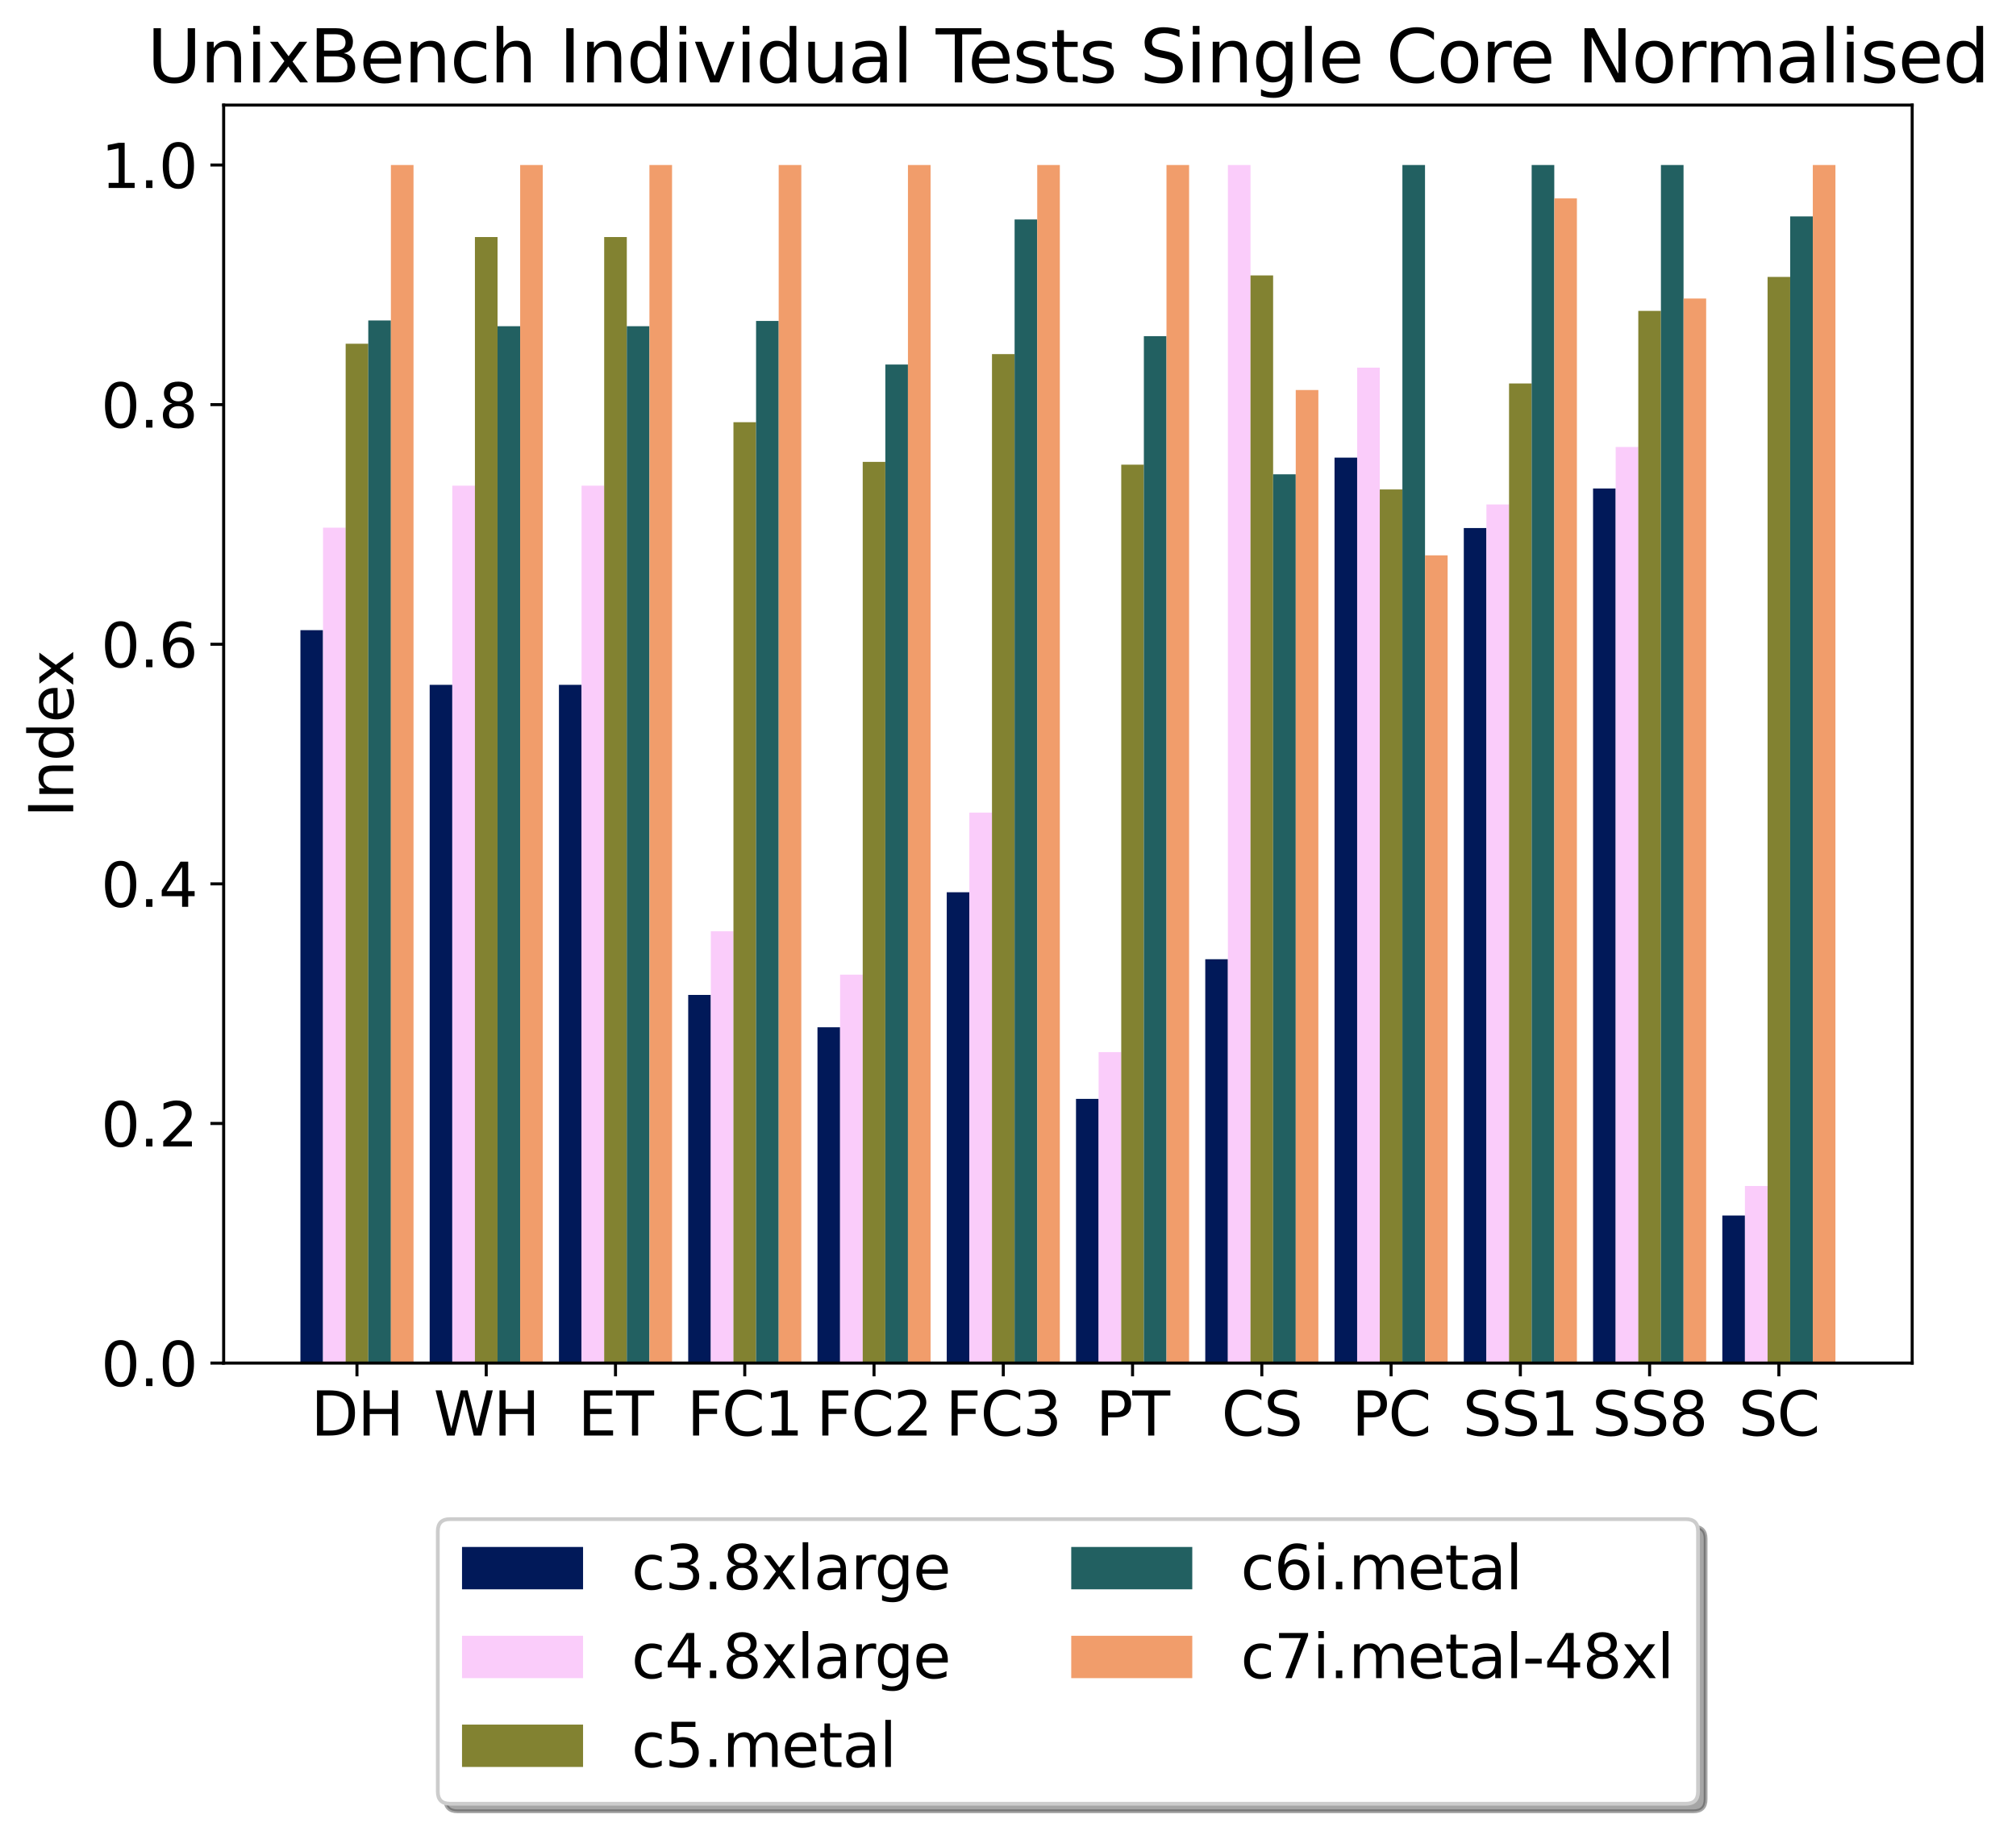 <?xml version="1.0" encoding="utf-8" standalone="no"?>
<!DOCTYPE svg PUBLIC "-//W3C//DTD SVG 1.1//EN"
  "http://www.w3.org/Graphics/SVG/1.1/DTD/svg11.dtd">
<svg xmlns:xlink="http://www.w3.org/1999/xlink" width="532.977pt" height="484.148pt" viewBox="0 0 532.977 484.148" xmlns="http://www.w3.org/2000/svg" version="1.1">
 <defs>
  <style type="text/css">*{stroke-linejoin: round; stroke-linecap: butt}</style>
 </defs>
 <g id="figure_1">
  <g id="patch_1">
   <path d="M 0 484.148 
L 532.977 484.148 
L 532.977 0 
L 0 0 
z
" style="fill: #ffffff"/>
  </g>
  <g id="axes_1">
   <g id="patch_2">
    <path d="M 59.13 360.429 
L 505.53 360.429 
L 505.53 27.789 
L 59.13 27.789 
z
" style="fill: #ffffff"/>
   </g>
   <g id="patch_3">
    <path d="M 79.421 360.429 
L 85.401 360.429 
L 85.401 166.624 
L 79.421 166.624 
z
" clip-path="url(#p8b120fc877)" style="fill: #011959"/>
   </g>
   <g id="patch_4">
    <path d="M 113.595 360.429 
L 119.576 360.429 
L 119.576 181.087 
L 113.595 181.087 
z
" clip-path="url(#p8b120fc877)" style="fill: #011959"/>
   </g>
   <g id="patch_5">
    <path d="M 147.769 360.429 
L 153.75 360.429 
L 153.75 181.087 
L 147.769 181.087 
z
" clip-path="url(#p8b120fc877)" style="fill: #011959"/>
   </g>
   <g id="patch_6">
    <path d="M 181.943 360.429 
L 187.924 360.429 
L 187.924 263.077 
L 181.943 263.077 
z
" clip-path="url(#p8b120fc877)" style="fill: #011959"/>
   </g>
   <g id="patch_7">
    <path d="M 216.118 360.429 
L 222.098 360.429 
L 222.098 271.632 
L 216.118 271.632 
z
" clip-path="url(#p8b120fc877)" style="fill: #011959"/>
   </g>
   <g id="patch_8">
    <path d="M 250.292 360.429 
L 256.272 360.429 
L 256.272 235.932 
L 250.292 235.932 
z
" clip-path="url(#p8b120fc877)" style="fill: #011959"/>
   </g>
   <g id="patch_9">
    <path d="M 284.466 360.429 
L 290.446 360.429 
L 290.446 290.57 
L 284.466 290.57 
z
" clip-path="url(#p8b120fc877)" style="fill: #011959"/>
   </g>
   <g id="patch_10">
    <path d="M 318.64 360.429 
L 324.621 360.429 
L 324.621 253.634 
L 318.64 253.634 
z
" clip-path="url(#p8b120fc877)" style="fill: #011959"/>
   </g>
   <g id="patch_11">
    <path d="M 352.814 360.429 
L 358.795 360.429 
L 358.795 121.001 
L 352.814 121.001 
z
" clip-path="url(#p8b120fc877)" style="fill: #011959"/>
   </g>
   <g id="patch_12">
    <path d="M 386.988 360.429 
L 392.969 360.429 
L 392.969 139.624 
L 386.988 139.624 
z
" clip-path="url(#p8b120fc877)" style="fill: #011959"/>
   </g>
   <g id="patch_13">
    <path d="M 421.163 360.429 
L 427.143 360.429 
L 427.143 129.161 
L 421.163 129.161 
z
" clip-path="url(#p8b120fc877)" style="fill: #011959"/>
   </g>
   <g id="patch_14">
    <path d="M 455.337 360.429 
L 461.317 360.429 
L 461.317 321.401 
L 455.337 321.401 
z
" clip-path="url(#p8b120fc877)" style="fill: #011959"/>
   </g>
   <g id="patch_15">
    <path d="M 85.401 360.429 
L 91.382 360.429 
L 91.382 139.521 
L 85.401 139.521 
z
" clip-path="url(#p8b120fc877)" style="fill: #faccfa"/>
   </g>
   <g id="patch_16">
    <path d="M 119.576 360.429 
L 125.556 360.429 
L 125.556 128.419 
L 119.576 128.419 
z
" clip-path="url(#p8b120fc877)" style="fill: #faccfa"/>
   </g>
   <g id="patch_17">
    <path d="M 153.75 360.429 
L 159.73 360.429 
L 159.73 128.419 
L 153.75 128.419 
z
" clip-path="url(#p8b120fc877)" style="fill: #faccfa"/>
   </g>
   <g id="patch_18">
    <path d="M 187.924 360.429 
L 193.904 360.429 
L 193.904 246.252 
L 187.924 246.252 
z
" clip-path="url(#p8b120fc877)" style="fill: #faccfa"/>
   </g>
   <g id="patch_19">
    <path d="M 222.098 360.429 
L 228.079 360.429 
L 228.079 257.713 
L 222.098 257.713 
z
" clip-path="url(#p8b120fc877)" style="fill: #faccfa"/>
   </g>
   <g id="patch_20">
    <path d="M 256.272 360.429 
L 262.253 360.429 
L 262.253 214.865 
L 256.272 214.865 
z
" clip-path="url(#p8b120fc877)" style="fill: #faccfa"/>
   </g>
   <g id="patch_21">
    <path d="M 290.446 360.429 
L 296.427 360.429 
L 296.427 278.197 
L 290.446 278.197 
z
" clip-path="url(#p8b120fc877)" style="fill: #faccfa"/>
   </g>
   <g id="patch_22">
    <path d="M 324.621 360.429 
L 330.601 360.429 
L 330.601 43.629 
L 324.621 43.629 
z
" clip-path="url(#p8b120fc877)" style="fill: #faccfa"/>
   </g>
   <g id="patch_23">
    <path d="M 358.795 360.429 
L 364.775 360.429 
L 364.775 97.219 
L 358.795 97.219 
z
" clip-path="url(#p8b120fc877)" style="fill: #faccfa"/>
   </g>
   <g id="patch_24">
    <path d="M 392.969 360.429 
L 398.949 360.429 
L 398.949 133.381 
L 392.969 133.381 
z
" clip-path="url(#p8b120fc877)" style="fill: #faccfa"/>
   </g>
   <g id="patch_25">
    <path d="M 427.143 360.429 
L 433.123 360.429 
L 433.123 118.194 
L 427.143 118.194 
z
" clip-path="url(#p8b120fc877)" style="fill: #faccfa"/>
   </g>
   <g id="patch_26">
    <path d="M 461.317 360.429 
L 467.298 360.429 
L 467.298 313.607 
L 461.317 313.607 
z
" clip-path="url(#p8b120fc877)" style="fill: #faccfa"/>
   </g>
   <g id="patch_27">
    <path d="M 91.382 360.429 
L 97.362 360.429 
L 97.362 90.889 
L 91.382 90.889 
z
" clip-path="url(#p8b120fc877)" style="fill: #828231"/>
   </g>
   <g id="patch_28">
    <path d="M 125.556 360.429 
L 131.537 360.429 
L 131.537 62.681 
L 125.556 62.681 
z
" clip-path="url(#p8b120fc877)" style="fill: #828231"/>
   </g>
   <g id="patch_29">
    <path d="M 159.73 360.429 
L 165.711 360.429 
L 165.711 62.681 
L 159.73 62.681 
z
" clip-path="url(#p8b120fc877)" style="fill: #828231"/>
   </g>
   <g id="patch_30">
    <path d="M 193.904 360.429 
L 199.885 360.429 
L 199.885 111.635 
L 193.904 111.635 
z
" clip-path="url(#p8b120fc877)" style="fill: #828231"/>
   </g>
   <g id="patch_31">
    <path d="M 228.079 360.429 
L 234.059 360.429 
L 234.059 122.129 
L 228.079 122.129 
z
" clip-path="url(#p8b120fc877)" style="fill: #828231"/>
   </g>
   <g id="patch_32">
    <path d="M 262.253 360.429 
L 268.233 360.429 
L 268.233 93.637 
L 262.253 93.637 
z
" clip-path="url(#p8b120fc877)" style="fill: #828231"/>
   </g>
   <g id="patch_33">
    <path d="M 296.427 360.429 
L 302.407 360.429 
L 302.407 122.869 
L 296.427 122.869 
z
" clip-path="url(#p8b120fc877)" style="fill: #828231"/>
   </g>
   <g id="patch_34">
    <path d="M 330.601 360.429 
L 336.581 360.429 
L 336.581 72.825 
L 330.601 72.825 
z
" clip-path="url(#p8b120fc877)" style="fill: #828231"/>
   </g>
   <g id="patch_35">
    <path d="M 364.775 360.429 
L 370.756 360.429 
L 370.756 129.418 
L 364.775 129.418 
z
" clip-path="url(#p8b120fc877)" style="fill: #828231"/>
   </g>
   <g id="patch_36">
    <path d="M 398.949 360.429 
L 404.93 360.429 
L 404.93 101.398 
L 398.949 101.398 
z
" clip-path="url(#p8b120fc877)" style="fill: #828231"/>
   </g>
   <g id="patch_37">
    <path d="M 433.123 360.429 
L 439.104 360.429 
L 439.104 82.213 
L 433.123 82.213 
z
" clip-path="url(#p8b120fc877)" style="fill: #828231"/>
   </g>
   <g id="patch_38">
    <path d="M 467.298 360.429 
L 473.278 360.429 
L 473.278 73.218 
L 467.298 73.218 
z
" clip-path="url(#p8b120fc877)" style="fill: #828231"/>
   </g>
   <g id="patch_39">
    <path d="M 97.362 360.429 
L 103.343 360.429 
L 103.343 84.736 
L 97.362 84.736 
z
" clip-path="url(#p8b120fc877)" style="fill: #226061"/>
   </g>
   <g id="patch_40">
    <path d="M 131.537 360.429 
L 137.517 360.429 
L 137.517 86.26 
L 131.537 86.26 
z
" clip-path="url(#p8b120fc877)" style="fill: #226061"/>
   </g>
   <g id="patch_41">
    <path d="M 165.711 360.429 
L 171.691 360.429 
L 171.691 86.26 
L 165.711 86.26 
z
" clip-path="url(#p8b120fc877)" style="fill: #226061"/>
   </g>
   <g id="patch_42">
    <path d="M 199.885 360.429 
L 205.865 360.429 
L 205.865 84.864 
L 199.885 84.864 
z
" clip-path="url(#p8b120fc877)" style="fill: #226061"/>
   </g>
   <g id="patch_43">
    <path d="M 234.059 360.429 
L 240.039 360.429 
L 240.039 96.397 
L 234.059 96.397 
z
" clip-path="url(#p8b120fc877)" style="fill: #226061"/>
   </g>
   <g id="patch_44">
    <path d="M 268.233 360.429 
L 274.214 360.429 
L 274.214 58.032 
L 268.233 58.032 
z
" clip-path="url(#p8b120fc877)" style="fill: #226061"/>
   </g>
   <g id="patch_45">
    <path d="M 302.407 360.429 
L 308.388 360.429 
L 308.388 88.888 
L 302.407 88.888 
z
" clip-path="url(#p8b120fc877)" style="fill: #226061"/>
   </g>
   <g id="patch_46">
    <path d="M 336.581 360.429 
L 342.562 360.429 
L 342.562 125.411 
L 336.581 125.411 
z
" clip-path="url(#p8b120fc877)" style="fill: #226061"/>
   </g>
   <g id="patch_47">
    <path d="M 370.756 360.429 
L 376.736 360.429 
L 376.736 43.629 
L 370.756 43.629 
z
" clip-path="url(#p8b120fc877)" style="fill: #226061"/>
   </g>
   <g id="patch_48">
    <path d="M 404.93 360.429 
L 410.91 360.429 
L 410.91 43.629 
L 404.93 43.629 
z
" clip-path="url(#p8b120fc877)" style="fill: #226061"/>
   </g>
   <g id="patch_49">
    <path d="M 439.104 360.429 
L 445.084 360.429 
L 445.084 43.629 
L 439.104 43.629 
z
" clip-path="url(#p8b120fc877)" style="fill: #226061"/>
   </g>
   <g id="patch_50">
    <path d="M 473.278 360.429 
L 479.259 360.429 
L 479.259 57.225 
L 473.278 57.225 
z
" clip-path="url(#p8b120fc877)" style="fill: #226061"/>
   </g>
   <g id="patch_51">
    <path d="M 103.343 360.429 
L 109.323 360.429 
L 109.323 43.629 
L 103.343 43.629 
z
" clip-path="url(#p8b120fc877)" style="fill: #f19d6b"/>
   </g>
   <g id="patch_52">
    <path d="M 137.517 360.429 
L 143.497 360.429 
L 143.497 43.629 
L 137.517 43.629 
z
" clip-path="url(#p8b120fc877)" style="fill: #f19d6b"/>
   </g>
   <g id="patch_53">
    <path d="M 171.691 360.429 
L 177.672 360.429 
L 177.672 43.629 
L 171.691 43.629 
z
" clip-path="url(#p8b120fc877)" style="fill: #f19d6b"/>
   </g>
   <g id="patch_54">
    <path d="M 205.865 360.429 
L 211.846 360.429 
L 211.846 43.629 
L 205.865 43.629 
z
" clip-path="url(#p8b120fc877)" style="fill: #f19d6b"/>
   </g>
   <g id="patch_55">
    <path d="M 240.039 360.429 
L 246.02 360.429 
L 246.02 43.629 
L 240.039 43.629 
z
" clip-path="url(#p8b120fc877)" style="fill: #f19d6b"/>
   </g>
   <g id="patch_56">
    <path d="M 274.214 360.429 
L 280.194 360.429 
L 280.194 43.629 
L 274.214 43.629 
z
" clip-path="url(#p8b120fc877)" style="fill: #f19d6b"/>
   </g>
   <g id="patch_57">
    <path d="M 308.388 360.429 
L 314.368 360.429 
L 314.368 43.629 
L 308.388 43.629 
z
" clip-path="url(#p8b120fc877)" style="fill: #f19d6b"/>
   </g>
   <g id="patch_58">
    <path d="M 342.562 360.429 
L 348.542 360.429 
L 348.542 103.13 
L 342.562 103.13 
z
" clip-path="url(#p8b120fc877)" style="fill: #f19d6b"/>
   </g>
   <g id="patch_59">
    <path d="M 376.736 360.429 
L 382.717 360.429 
L 382.717 146.852 
L 376.736 146.852 
z
" clip-path="url(#p8b120fc877)" style="fill: #f19d6b"/>
   </g>
   <g id="patch_60">
    <path d="M 410.91 360.429 
L 416.891 360.429 
L 416.891 52.455 
L 410.91 52.455 
z
" clip-path="url(#p8b120fc877)" style="fill: #f19d6b"/>
   </g>
   <g id="patch_61">
    <path d="M 445.084 360.429 
L 451.065 360.429 
L 451.065 78.942 
L 445.084 78.942 
z
" clip-path="url(#p8b120fc877)" style="fill: #f19d6b"/>
   </g>
   <g id="patch_62">
    <path d="M 479.259 360.429 
L 485.239 360.429 
L 485.239 43.629 
L 479.259 43.629 
z
" clip-path="url(#p8b120fc877)" style="fill: #f19d6b"/>
   </g>
   <g id="matplotlib.axis_1">
    <g id="xtick_1">
     <g id="line2d_1">
      <defs>
       <path id="med42aa4ae4" d="M 0 0 
L 0 3.5 
" style="stroke: #000000; stroke-width: 0.8"/>
      </defs>
      <g>
       <use xlink:href="#med42aa4ae4" x="94.372" y="360.429" style="stroke: #000000; stroke-width: 0.8"/>
      </g>
     </g>
     <g id="text_1">
      <!-- DH -->
      <g transform="translate(82.196 379.587) scale(0.16 -0.16)">
       <defs>
        <path id="DejaVuSans-44" d="M 1259 4147 
L 1259 519 
L 2022 519 
Q 2988 519 3436 956 
Q 3884 1394 3884 2338 
Q 3884 3275 3436 3711 
Q 2988 4147 2022 4147 
L 1259 4147 
z
M 628 4666 
L 1925 4666 
Q 3281 4666 3915 4102 
Q 4550 3538 4550 2338 
Q 4550 1131 3912 565 
Q 3275 0 1925 0 
L 628 0 
L 628 4666 
z
" transform="scale(0.016)"/>
        <path id="DejaVuSans-48" d="M 628 4666 
L 1259 4666 
L 1259 2753 
L 3553 2753 
L 3553 4666 
L 4184 4666 
L 4184 0 
L 3553 0 
L 3553 2222 
L 1259 2222 
L 1259 0 
L 628 0 
L 628 4666 
z
" transform="scale(0.016)"/>
       </defs>
       <use xlink:href="#DejaVuSans-44"/>
       <use xlink:href="#DejaVuSans-48" x="77.002"/>
      </g>
     </g>
    </g>
    <g id="xtick_2">
     <g id="line2d_2">
      <g>
       <use xlink:href="#med42aa4ae4" x="128.546" y="360.429" style="stroke: #000000; stroke-width: 0.8"/>
      </g>
     </g>
     <g id="text_2">
      <!-- WH -->
      <g transform="translate(114.62 379.587) scale(0.16 -0.16)">
       <defs>
        <path id="DejaVuSans-57" d="M 213 4666 
L 850 4666 
L 1831 722 
L 2809 4666 
L 3519 4666 
L 4500 722 
L 5478 4666 
L 6119 4666 
L 4947 0 
L 4153 0 
L 3169 4050 
L 2175 0 
L 1381 0 
L 213 4666 
z
" transform="scale(0.016)"/>
       </defs>
       <use xlink:href="#DejaVuSans-57"/>
       <use xlink:href="#DejaVuSans-48" x="98.877"/>
      </g>
     </g>
    </g>
    <g id="xtick_3">
     <g id="line2d_3">
      <g>
       <use xlink:href="#med42aa4ae4" x="162.72" y="360.429" style="stroke: #000000; stroke-width: 0.8"/>
      </g>
     </g>
     <g id="text_3">
      <!-- ET -->
      <g transform="translate(152.779 379.587) scale(0.16 -0.16)">
       <defs>
        <path id="DejaVuSans-45" d="M 628 4666 
L 3578 4666 
L 3578 4134 
L 1259 4134 
L 1259 2753 
L 3481 2753 
L 3481 2222 
L 1259 2222 
L 1259 531 
L 3634 531 
L 3634 0 
L 628 0 
L 628 4666 
z
" transform="scale(0.016)"/>
        <path id="DejaVuSans-54" d="M -19 4666 
L 3928 4666 
L 3928 4134 
L 2272 4134 
L 2272 0 
L 1638 0 
L 1638 4134 
L -19 4134 
L -19 4666 
z
" transform="scale(0.016)"/>
       </defs>
       <use xlink:href="#DejaVuSans-45"/>
       <use xlink:href="#DejaVuSans-54" x="63.184"/>
      </g>
     </g>
    </g>
    <g id="xtick_4">
     <g id="line2d_4">
      <g>
       <use xlink:href="#med42aa4ae4" x="196.895" y="360.429" style="stroke: #000000; stroke-width: 0.8"/>
      </g>
     </g>
     <g id="text_4">
      <!-- FC1 -->
      <g transform="translate(181.617 379.587) scale(0.16 -0.16)">
       <defs>
        <path id="DejaVuSans-46" d="M 628 4666 
L 3309 4666 
L 3309 4134 
L 1259 4134 
L 1259 2759 
L 3109 2759 
L 3109 2228 
L 1259 2228 
L 1259 0 
L 628 0 
L 628 4666 
z
" transform="scale(0.016)"/>
        <path id="DejaVuSans-43" d="M 4122 4306 
L 4122 3641 
Q 3803 3938 3442 4084 
Q 3081 4231 2675 4231 
Q 1875 4231 1450 3742 
Q 1025 3253 1025 2328 
Q 1025 1406 1450 917 
Q 1875 428 2675 428 
Q 3081 428 3442 575 
Q 3803 722 4122 1019 
L 4122 359 
Q 3791 134 3420 21 
Q 3050 -91 2638 -91 
Q 1578 -91 968 557 
Q 359 1206 359 2328 
Q 359 3453 968 4101 
Q 1578 4750 2638 4750 
Q 3056 4750 3426 4639 
Q 3797 4528 4122 4306 
z
" transform="scale(0.016)"/>
        <path id="DejaVuSans-31" d="M 794 531 
L 1825 531 
L 1825 4091 
L 703 3866 
L 703 4441 
L 1819 4666 
L 2450 4666 
L 2450 531 
L 3481 531 
L 3481 0 
L 794 0 
L 794 531 
z
" transform="scale(0.016)"/>
       </defs>
       <use xlink:href="#DejaVuSans-46"/>
       <use xlink:href="#DejaVuSans-43" x="57.52"/>
       <use xlink:href="#DejaVuSans-31" x="127.344"/>
      </g>
     </g>
    </g>
    <g id="xtick_5">
     <g id="line2d_5">
      <g>
       <use xlink:href="#med42aa4ae4" x="231.069" y="360.429" style="stroke: #000000; stroke-width: 0.8"/>
      </g>
     </g>
     <g id="text_5">
      <!-- FC2 -->
      <g transform="translate(215.791 379.587) scale(0.16 -0.16)">
       <defs>
        <path id="DejaVuSans-32" d="M 1228 531 
L 3431 531 
L 3431 0 
L 469 0 
L 469 531 
Q 828 903 1448 1529 
Q 2069 2156 2228 2338 
Q 2531 2678 2651 2914 
Q 2772 3150 2772 3378 
Q 2772 3750 2511 3984 
Q 2250 4219 1831 4219 
Q 1534 4219 1204 4116 
Q 875 4013 500 3803 
L 500 4441 
Q 881 4594 1212 4672 
Q 1544 4750 1819 4750 
Q 2544 4750 2975 4387 
Q 3406 4025 3406 3419 
Q 3406 3131 3298 2873 
Q 3191 2616 2906 2266 
Q 2828 2175 2409 1742 
Q 1991 1309 1228 531 
z
" transform="scale(0.016)"/>
       </defs>
       <use xlink:href="#DejaVuSans-46"/>
       <use xlink:href="#DejaVuSans-43" x="57.52"/>
       <use xlink:href="#DejaVuSans-32" x="127.344"/>
      </g>
     </g>
    </g>
    <g id="xtick_6">
     <g id="line2d_6">
      <g>
       <use xlink:href="#med42aa4ae4" x="265.243" y="360.429" style="stroke: #000000; stroke-width: 0.8"/>
      </g>
     </g>
     <g id="text_6">
      <!-- FC3 -->
      <g transform="translate(249.965 379.587) scale(0.16 -0.16)">
       <defs>
        <path id="DejaVuSans-33" d="M 2597 2516 
Q 3050 2419 3304 2112 
Q 3559 1806 3559 1356 
Q 3559 666 3084 287 
Q 2609 -91 1734 -91 
Q 1441 -91 1130 -33 
Q 819 25 488 141 
L 488 750 
Q 750 597 1062 519 
Q 1375 441 1716 441 
Q 2309 441 2620 675 
Q 2931 909 2931 1356 
Q 2931 1769 2642 2001 
Q 2353 2234 1838 2234 
L 1294 2234 
L 1294 2753 
L 1863 2753 
Q 2328 2753 2575 2939 
Q 2822 3125 2822 3475 
Q 2822 3834 2567 4026 
Q 2313 4219 1838 4219 
Q 1578 4219 1281 4162 
Q 984 4106 628 3988 
L 628 4550 
Q 988 4650 1302 4700 
Q 1616 4750 1894 4750 
Q 2613 4750 3031 4423 
Q 3450 4097 3450 3541 
Q 3450 3153 3228 2886 
Q 3006 2619 2597 2516 
z
" transform="scale(0.016)"/>
       </defs>
       <use xlink:href="#DejaVuSans-46"/>
       <use xlink:href="#DejaVuSans-43" x="57.52"/>
       <use xlink:href="#DejaVuSans-33" x="127.344"/>
      </g>
     </g>
    </g>
    <g id="xtick_7">
     <g id="line2d_7">
      <g>
       <use xlink:href="#med42aa4ae4" x="299.417" y="360.429" style="stroke: #000000; stroke-width: 0.8"/>
      </g>
     </g>
     <g id="text_7">
      <!-- PT -->
      <g transform="translate(289.707 379.587) scale(0.16 -0.16)">
       <defs>
        <path id="DejaVuSans-50" d="M 1259 4147 
L 1259 2394 
L 2053 2394 
Q 2494 2394 2734 2622 
Q 2975 2850 2975 3272 
Q 2975 3691 2734 3919 
Q 2494 4147 2053 4147 
L 1259 4147 
z
M 628 4666 
L 2053 4666 
Q 2838 4666 3239 4311 
Q 3641 3956 3641 3272 
Q 3641 2581 3239 2228 
Q 2838 1875 2053 1875 
L 1259 1875 
L 1259 0 
L 628 0 
L 628 4666 
z
" transform="scale(0.016)"/>
       </defs>
       <use xlink:href="#DejaVuSans-50"/>
       <use xlink:href="#DejaVuSans-54" x="60.303"/>
      </g>
     </g>
    </g>
    <g id="xtick_8">
     <g id="line2d_8">
      <g>
       <use xlink:href="#med42aa4ae4" x="333.591" y="360.429" style="stroke: #000000; stroke-width: 0.8"/>
      </g>
     </g>
     <g id="text_8">
      <!-- CS -->
      <g transform="translate(322.926 379.587) scale(0.16 -0.16)">
       <defs>
        <path id="DejaVuSans-53" d="M 3425 4513 
L 3425 3897 
Q 3066 4069 2747 4153 
Q 2428 4238 2131 4238 
Q 1616 4238 1336 4038 
Q 1056 3838 1056 3469 
Q 1056 3159 1242 3001 
Q 1428 2844 1947 2747 
L 2328 2669 
Q 3034 2534 3370 2195 
Q 3706 1856 3706 1288 
Q 3706 609 3251 259 
Q 2797 -91 1919 -91 
Q 1588 -91 1214 -16 
Q 841 59 441 206 
L 441 856 
Q 825 641 1194 531 
Q 1563 422 1919 422 
Q 2459 422 2753 634 
Q 3047 847 3047 1241 
Q 3047 1584 2836 1778 
Q 2625 1972 2144 2069 
L 1759 2144 
Q 1053 2284 737 2584 
Q 422 2884 422 3419 
Q 422 4038 858 4394 
Q 1294 4750 2059 4750 
Q 2388 4750 2728 4690 
Q 3069 4631 3425 4513 
z
" transform="scale(0.016)"/>
       </defs>
       <use xlink:href="#DejaVuSans-43"/>
       <use xlink:href="#DejaVuSans-53" x="69.824"/>
      </g>
     </g>
    </g>
    <g id="xtick_9">
     <g id="line2d_9">
      <g>
       <use xlink:href="#med42aa4ae4" x="367.765" y="360.429" style="stroke: #000000; stroke-width: 0.8"/>
      </g>
     </g>
     <g id="text_9">
      <!-- PC -->
      <g transform="translate(357.355 379.587) scale(0.16 -0.16)">
       <use xlink:href="#DejaVuSans-50"/>
       <use xlink:href="#DejaVuSans-43" x="60.303"/>
      </g>
     </g>
    </g>
    <g id="xtick_10">
     <g id="line2d_10">
      <g>
       <use xlink:href="#med42aa4ae4" x="401.94" y="360.429" style="stroke: #000000; stroke-width: 0.8"/>
      </g>
     </g>
     <g id="text_10">
      <!-- SS1 -->
      <g transform="translate(386.692 379.587) scale(0.16 -0.16)">
       <use xlink:href="#DejaVuSans-53"/>
       <use xlink:href="#DejaVuSans-53" x="63.477"/>
       <use xlink:href="#DejaVuSans-31" x="126.953"/>
      </g>
     </g>
    </g>
    <g id="xtick_11">
     <g id="line2d_11">
      <g>
       <use xlink:href="#med42aa4ae4" x="436.114" y="360.429" style="stroke: #000000; stroke-width: 0.8"/>
      </g>
     </g>
     <g id="text_11">
      <!-- SS8 -->
      <g transform="translate(420.866 379.587) scale(0.16 -0.16)">
       <defs>
        <path id="DejaVuSans-38" d="M 2034 2216 
Q 1584 2216 1326 1975 
Q 1069 1734 1069 1313 
Q 1069 891 1326 650 
Q 1584 409 2034 409 
Q 2484 409 2743 651 
Q 3003 894 3003 1313 
Q 3003 1734 2745 1975 
Q 2488 2216 2034 2216 
z
M 1403 2484 
Q 997 2584 770 2862 
Q 544 3141 544 3541 
Q 544 4100 942 4425 
Q 1341 4750 2034 4750 
Q 2731 4750 3128 4425 
Q 3525 4100 3525 3541 
Q 3525 3141 3298 2862 
Q 3072 2584 2669 2484 
Q 3125 2378 3379 2068 
Q 3634 1759 3634 1313 
Q 3634 634 3220 271 
Q 2806 -91 2034 -91 
Q 1263 -91 848 271 
Q 434 634 434 1313 
Q 434 1759 690 2068 
Q 947 2378 1403 2484 
z
M 1172 3481 
Q 1172 3119 1398 2916 
Q 1625 2713 2034 2713 
Q 2441 2713 2670 2916 
Q 2900 3119 2900 3481 
Q 2900 3844 2670 4047 
Q 2441 4250 2034 4250 
Q 1625 4250 1398 4047 
Q 1172 3844 1172 3481 
z
" transform="scale(0.016)"/>
       </defs>
       <use xlink:href="#DejaVuSans-53"/>
       <use xlink:href="#DejaVuSans-53" x="63.477"/>
       <use xlink:href="#DejaVuSans-38" x="126.953"/>
      </g>
     </g>
    </g>
    <g id="xtick_12">
     <g id="line2d_12">
      <g>
       <use xlink:href="#med42aa4ae4" x="470.288" y="360.429" style="stroke: #000000; stroke-width: 0.8"/>
      </g>
     </g>
     <g id="text_12">
      <!-- SC -->
      <g transform="translate(459.623 379.587) scale(0.16 -0.16)">
       <use xlink:href="#DejaVuSans-53"/>
       <use xlink:href="#DejaVuSans-43" x="63.477"/>
      </g>
     </g>
    </g>
   </g>
   <g id="matplotlib.axis_2">
    <g id="ytick_1">
     <g id="line2d_13">
      <defs>
       <path id="mbd9f0b2072" d="M 0 0 
L -3.5 0 
" style="stroke: #000000; stroke-width: 0.8"/>
      </defs>
      <g>
       <use xlink:href="#mbd9f0b2072" x="59.13" y="360.429" style="stroke: #000000; stroke-width: 0.8"/>
      </g>
     </g>
     <g id="text_13">
      <!-- 0.0 -->
      <g transform="translate(26.685 366.508) scale(0.16 -0.16)">
       <defs>
        <path id="DejaVuSans-30" d="M 2034 4250 
Q 1547 4250 1301 3770 
Q 1056 3291 1056 2328 
Q 1056 1369 1301 889 
Q 1547 409 2034 409 
Q 2525 409 2770 889 
Q 3016 1369 3016 2328 
Q 3016 3291 2770 3770 
Q 2525 4250 2034 4250 
z
M 2034 4750 
Q 2819 4750 3233 4129 
Q 3647 3509 3647 2328 
Q 3647 1150 3233 529 
Q 2819 -91 2034 -91 
Q 1250 -91 836 529 
Q 422 1150 422 2328 
Q 422 3509 836 4129 
Q 1250 4750 2034 4750 
z
" transform="scale(0.016)"/>
        <path id="DejaVuSans-2e" d="M 684 794 
L 1344 794 
L 1344 0 
L 684 0 
L 684 794 
z
" transform="scale(0.016)"/>
       </defs>
       <use xlink:href="#DejaVuSans-30"/>
       <use xlink:href="#DejaVuSans-2e" x="63.623"/>
       <use xlink:href="#DejaVuSans-30" x="95.41"/>
      </g>
     </g>
    </g>
    <g id="ytick_2">
     <g id="line2d_14">
      <g>
       <use xlink:href="#mbd9f0b2072" x="59.13" y="297.069" style="stroke: #000000; stroke-width: 0.8"/>
      </g>
     </g>
     <g id="text_14">
      <!-- 0.2 -->
      <g transform="translate(26.685 303.148) scale(0.16 -0.16)">
       <use xlink:href="#DejaVuSans-30"/>
       <use xlink:href="#DejaVuSans-2e" x="63.623"/>
       <use xlink:href="#DejaVuSans-32" x="95.41"/>
      </g>
     </g>
    </g>
    <g id="ytick_3">
     <g id="line2d_15">
      <g>
       <use xlink:href="#mbd9f0b2072" x="59.13" y="233.709" style="stroke: #000000; stroke-width: 0.8"/>
      </g>
     </g>
     <g id="text_15">
      <!-- 0.4 -->
      <g transform="translate(26.685 239.788) scale(0.16 -0.16)">
       <defs>
        <path id="DejaVuSans-34" d="M 2419 4116 
L 825 1625 
L 2419 1625 
L 2419 4116 
z
M 2253 4666 
L 3047 4666 
L 3047 1625 
L 3713 1625 
L 3713 1100 
L 3047 1100 
L 3047 0 
L 2419 0 
L 2419 1100 
L 313 1100 
L 313 1709 
L 2253 4666 
z
" transform="scale(0.016)"/>
       </defs>
       <use xlink:href="#DejaVuSans-30"/>
       <use xlink:href="#DejaVuSans-2e" x="63.623"/>
       <use xlink:href="#DejaVuSans-34" x="95.41"/>
      </g>
     </g>
    </g>
    <g id="ytick_4">
     <g id="line2d_16">
      <g>
       <use xlink:href="#mbd9f0b2072" x="59.13" y="170.349" style="stroke: #000000; stroke-width: 0.8"/>
      </g>
     </g>
     <g id="text_16">
      <!-- 0.6 -->
      <g transform="translate(26.685 176.428) scale(0.16 -0.16)">
       <defs>
        <path id="DejaVuSans-36" d="M 2113 2584 
Q 1688 2584 1439 2293 
Q 1191 2003 1191 1497 
Q 1191 994 1439 701 
Q 1688 409 2113 409 
Q 2538 409 2786 701 
Q 3034 994 3034 1497 
Q 3034 2003 2786 2293 
Q 2538 2584 2113 2584 
z
M 3366 4563 
L 3366 3988 
Q 3128 4100 2886 4159 
Q 2644 4219 2406 4219 
Q 1781 4219 1451 3797 
Q 1122 3375 1075 2522 
Q 1259 2794 1537 2939 
Q 1816 3084 2150 3084 
Q 2853 3084 3261 2657 
Q 3669 2231 3669 1497 
Q 3669 778 3244 343 
Q 2819 -91 2113 -91 
Q 1303 -91 875 529 
Q 447 1150 447 2328 
Q 447 3434 972 4092 
Q 1497 4750 2381 4750 
Q 2619 4750 2861 4703 
Q 3103 4656 3366 4563 
z
" transform="scale(0.016)"/>
       </defs>
       <use xlink:href="#DejaVuSans-30"/>
       <use xlink:href="#DejaVuSans-2e" x="63.623"/>
       <use xlink:href="#DejaVuSans-36" x="95.41"/>
      </g>
     </g>
    </g>
    <g id="ytick_5">
     <g id="line2d_17">
      <g>
       <use xlink:href="#mbd9f0b2072" x="59.13" y="106.989" style="stroke: #000000; stroke-width: 0.8"/>
      </g>
     </g>
     <g id="text_17">
      <!-- 0.8 -->
      <g transform="translate(26.685 113.068) scale(0.16 -0.16)">
       <use xlink:href="#DejaVuSans-30"/>
       <use xlink:href="#DejaVuSans-2e" x="63.623"/>
       <use xlink:href="#DejaVuSans-38" x="95.41"/>
      </g>
     </g>
    </g>
    <g id="ytick_6">
     <g id="line2d_18">
      <g>
       <use xlink:href="#mbd9f0b2072" x="59.13" y="43.629" style="stroke: #000000; stroke-width: 0.8"/>
      </g>
     </g>
     <g id="text_18">
      <!-- 1.0 -->
      <g transform="translate(26.685 49.708) scale(0.16 -0.16)">
       <use xlink:href="#DejaVuSans-31"/>
       <use xlink:href="#DejaVuSans-2e" x="63.623"/>
       <use xlink:href="#DejaVuSans-30" x="95.41"/>
      </g>
     </g>
    </g>
    <g id="text_19">
     <!-- Index -->
     <g transform="translate(19.358 216.135) rotate(-90) scale(0.16 -0.16)">
      <defs>
       <path id="DejaVuSans-49" d="M 628 4666 
L 1259 4666 
L 1259 0 
L 628 0 
L 628 4666 
z
" transform="scale(0.016)"/>
       <path id="DejaVuSans-6e" d="M 3513 2113 
L 3513 0 
L 2938 0 
L 2938 2094 
Q 2938 2591 2744 2837 
Q 2550 3084 2163 3084 
Q 1697 3084 1428 2787 
Q 1159 2491 1159 1978 
L 1159 0 
L 581 0 
L 581 3500 
L 1159 3500 
L 1159 2956 
Q 1366 3272 1645 3428 
Q 1925 3584 2291 3584 
Q 2894 3584 3203 3211 
Q 3513 2838 3513 2113 
z
" transform="scale(0.016)"/>
       <path id="DejaVuSans-64" d="M 2906 2969 
L 2906 4863 
L 3481 4863 
L 3481 0 
L 2906 0 
L 2906 525 
Q 2725 213 2448 61 
Q 2172 -91 1784 -91 
Q 1150 -91 751 415 
Q 353 922 353 1747 
Q 353 2572 751 3078 
Q 1150 3584 1784 3584 
Q 2172 3584 2448 3432 
Q 2725 3281 2906 2969 
z
M 947 1747 
Q 947 1113 1208 752 
Q 1469 391 1925 391 
Q 2381 391 2643 752 
Q 2906 1113 2906 1747 
Q 2906 2381 2643 2742 
Q 2381 3103 1925 3103 
Q 1469 3103 1208 2742 
Q 947 2381 947 1747 
z
" transform="scale(0.016)"/>
       <path id="DejaVuSans-65" d="M 3597 1894 
L 3597 1613 
L 953 1613 
Q 991 1019 1311 708 
Q 1631 397 2203 397 
Q 2534 397 2845 478 
Q 3156 559 3463 722 
L 3463 178 
Q 3153 47 2828 -22 
Q 2503 -91 2169 -91 
Q 1331 -91 842 396 
Q 353 884 353 1716 
Q 353 2575 817 3079 
Q 1281 3584 2069 3584 
Q 2775 3584 3186 3129 
Q 3597 2675 3597 1894 
z
M 3022 2063 
Q 3016 2534 2758 2815 
Q 2500 3097 2075 3097 
Q 1594 3097 1305 2825 
Q 1016 2553 972 2059 
L 3022 2063 
z
" transform="scale(0.016)"/>
       <path id="DejaVuSans-78" d="M 3513 3500 
L 2247 1797 
L 3578 0 
L 2900 0 
L 1881 1375 
L 863 0 
L 184 0 
L 1544 1831 
L 300 3500 
L 978 3500 
L 1906 2253 
L 2834 3500 
L 3513 3500 
z
" transform="scale(0.016)"/>
      </defs>
      <use xlink:href="#DejaVuSans-49"/>
      <use xlink:href="#DejaVuSans-6e" x="29.492"/>
      <use xlink:href="#DejaVuSans-64" x="92.871"/>
      <use xlink:href="#DejaVuSans-65" x="156.348"/>
      <use xlink:href="#DejaVuSans-78" x="216.121"/>
     </g>
    </g>
   </g>
   <g id="patch_63">
    <path d="M 59.13 360.429 
L 59.13 27.789 
" style="fill: none; stroke: #000000; stroke-width: 0.8; stroke-linejoin: miter; stroke-linecap: square"/>
   </g>
   <g id="patch_64">
    <path d="M 505.53 360.429 
L 505.53 27.789 
" style="fill: none; stroke: #000000; stroke-width: 0.8; stroke-linejoin: miter; stroke-linecap: square"/>
   </g>
   <g id="patch_65">
    <path d="M 59.13 360.429 
L 505.53 360.429 
" style="fill: none; stroke: #000000; stroke-width: 0.8; stroke-linejoin: miter; stroke-linecap: square"/>
   </g>
   <g id="patch_66">
    <path d="M 59.13 27.789 
L 505.53 27.789 
" style="fill: none; stroke: #000000; stroke-width: 0.8; stroke-linejoin: miter; stroke-linecap: square"/>
   </g>
   <g id="text_20">
    <!-- UnixBench Individual Tests Single Core Normalised -->
    <g transform="translate(38.883 21.789) scale(0.192 -0.192)">
     <defs>
      <path id="DejaVuSans-55" d="M 556 4666 
L 1191 4666 
L 1191 1831 
Q 1191 1081 1462 751 
Q 1734 422 2344 422 
Q 2950 422 3222 751 
Q 3494 1081 3494 1831 
L 3494 4666 
L 4128 4666 
L 4128 1753 
Q 4128 841 3676 375 
Q 3225 -91 2344 -91 
Q 1459 -91 1007 375 
Q 556 841 556 1753 
L 556 4666 
z
" transform="scale(0.016)"/>
      <path id="DejaVuSans-69" d="M 603 3500 
L 1178 3500 
L 1178 0 
L 603 0 
L 603 3500 
z
M 603 4863 
L 1178 4863 
L 1178 4134 
L 603 4134 
L 603 4863 
z
" transform="scale(0.016)"/>
      <path id="DejaVuSans-42" d="M 1259 2228 
L 1259 519 
L 2272 519 
Q 2781 519 3026 730 
Q 3272 941 3272 1375 
Q 3272 1813 3026 2020 
Q 2781 2228 2272 2228 
L 1259 2228 
z
M 1259 4147 
L 1259 2741 
L 2194 2741 
Q 2656 2741 2882 2914 
Q 3109 3088 3109 3444 
Q 3109 3797 2882 3972 
Q 2656 4147 2194 4147 
L 1259 4147 
z
M 628 4666 
L 2241 4666 
Q 2963 4666 3353 4366 
Q 3744 4066 3744 3513 
Q 3744 3084 3544 2831 
Q 3344 2578 2956 2516 
Q 3422 2416 3680 2098 
Q 3938 1781 3938 1306 
Q 3938 681 3513 340 
Q 3088 0 2303 0 
L 628 0 
L 628 4666 
z
" transform="scale(0.016)"/>
      <path id="DejaVuSans-63" d="M 3122 3366 
L 3122 2828 
Q 2878 2963 2633 3030 
Q 2388 3097 2138 3097 
Q 1578 3097 1268 2742 
Q 959 2388 959 1747 
Q 959 1106 1268 751 
Q 1578 397 2138 397 
Q 2388 397 2633 464 
Q 2878 531 3122 666 
L 3122 134 
Q 2881 22 2623 -34 
Q 2366 -91 2075 -91 
Q 1284 -91 818 406 
Q 353 903 353 1747 
Q 353 2603 823 3093 
Q 1294 3584 2113 3584 
Q 2378 3584 2631 3529 
Q 2884 3475 3122 3366 
z
" transform="scale(0.016)"/>
      <path id="DejaVuSans-68" d="M 3513 2113 
L 3513 0 
L 2938 0 
L 2938 2094 
Q 2938 2591 2744 2837 
Q 2550 3084 2163 3084 
Q 1697 3084 1428 2787 
Q 1159 2491 1159 1978 
L 1159 0 
L 581 0 
L 581 4863 
L 1159 4863 
L 1159 2956 
Q 1366 3272 1645 3428 
Q 1925 3584 2291 3584 
Q 2894 3584 3203 3211 
Q 3513 2838 3513 2113 
z
" transform="scale(0.016)"/>
      <path id="DejaVuSans-20" transform="scale(0.016)"/>
      <path id="DejaVuSans-76" d="M 191 3500 
L 800 3500 
L 1894 563 
L 2988 3500 
L 3597 3500 
L 2284 0 
L 1503 0 
L 191 3500 
z
" transform="scale(0.016)"/>
      <path id="DejaVuSans-75" d="M 544 1381 
L 544 3500 
L 1119 3500 
L 1119 1403 
Q 1119 906 1312 657 
Q 1506 409 1894 409 
Q 2359 409 2629 706 
Q 2900 1003 2900 1516 
L 2900 3500 
L 3475 3500 
L 3475 0 
L 2900 0 
L 2900 538 
Q 2691 219 2414 64 
Q 2138 -91 1772 -91 
Q 1169 -91 856 284 
Q 544 659 544 1381 
z
M 1991 3584 
L 1991 3584 
z
" transform="scale(0.016)"/>
      <path id="DejaVuSans-61" d="M 2194 1759 
Q 1497 1759 1228 1600 
Q 959 1441 959 1056 
Q 959 750 1161 570 
Q 1363 391 1709 391 
Q 2188 391 2477 730 
Q 2766 1069 2766 1631 
L 2766 1759 
L 2194 1759 
z
M 3341 1997 
L 3341 0 
L 2766 0 
L 2766 531 
Q 2569 213 2275 61 
Q 1981 -91 1556 -91 
Q 1019 -91 701 211 
Q 384 513 384 1019 
Q 384 1609 779 1909 
Q 1175 2209 1959 2209 
L 2766 2209 
L 2766 2266 
Q 2766 2663 2505 2880 
Q 2244 3097 1772 3097 
Q 1472 3097 1187 3025 
Q 903 2953 641 2809 
L 641 3341 
Q 956 3463 1253 3523 
Q 1550 3584 1831 3584 
Q 2591 3584 2966 3190 
Q 3341 2797 3341 1997 
z
" transform="scale(0.016)"/>
      <path id="DejaVuSans-6c" d="M 603 4863 
L 1178 4863 
L 1178 0 
L 603 0 
L 603 4863 
z
" transform="scale(0.016)"/>
      <path id="DejaVuSans-73" d="M 2834 3397 
L 2834 2853 
Q 2591 2978 2328 3040 
Q 2066 3103 1784 3103 
Q 1356 3103 1142 2972 
Q 928 2841 928 2578 
Q 928 2378 1081 2264 
Q 1234 2150 1697 2047 
L 1894 2003 
Q 2506 1872 2764 1633 
Q 3022 1394 3022 966 
Q 3022 478 2636 193 
Q 2250 -91 1575 -91 
Q 1294 -91 989 -36 
Q 684 19 347 128 
L 347 722 
Q 666 556 975 473 
Q 1284 391 1588 391 
Q 1994 391 2212 530 
Q 2431 669 2431 922 
Q 2431 1156 2273 1281 
Q 2116 1406 1581 1522 
L 1381 1569 
Q 847 1681 609 1914 
Q 372 2147 372 2553 
Q 372 3047 722 3315 
Q 1072 3584 1716 3584 
Q 2034 3584 2315 3537 
Q 2597 3491 2834 3397 
z
" transform="scale(0.016)"/>
      <path id="DejaVuSans-74" d="M 1172 4494 
L 1172 3500 
L 2356 3500 
L 2356 3053 
L 1172 3053 
L 1172 1153 
Q 1172 725 1289 603 
Q 1406 481 1766 481 
L 2356 481 
L 2356 0 
L 1766 0 
Q 1100 0 847 248 
Q 594 497 594 1153 
L 594 3053 
L 172 3053 
L 172 3500 
L 594 3500 
L 594 4494 
L 1172 4494 
z
" transform="scale(0.016)"/>
      <path id="DejaVuSans-67" d="M 2906 1791 
Q 2906 2416 2648 2759 
Q 2391 3103 1925 3103 
Q 1463 3103 1205 2759 
Q 947 2416 947 1791 
Q 947 1169 1205 825 
Q 1463 481 1925 481 
Q 2391 481 2648 825 
Q 2906 1169 2906 1791 
z
M 3481 434 
Q 3481 -459 3084 -895 
Q 2688 -1331 1869 -1331 
Q 1566 -1331 1297 -1286 
Q 1028 -1241 775 -1147 
L 775 -588 
Q 1028 -725 1275 -790 
Q 1522 -856 1778 -856 
Q 2344 -856 2625 -561 
Q 2906 -266 2906 331 
L 2906 616 
Q 2728 306 2450 153 
Q 2172 0 1784 0 
Q 1141 0 747 490 
Q 353 981 353 1791 
Q 353 2603 747 3093 
Q 1141 3584 1784 3584 
Q 2172 3584 2450 3431 
Q 2728 3278 2906 2969 
L 2906 3500 
L 3481 3500 
L 3481 434 
z
" transform="scale(0.016)"/>
      <path id="DejaVuSans-6f" d="M 1959 3097 
Q 1497 3097 1228 2736 
Q 959 2375 959 1747 
Q 959 1119 1226 758 
Q 1494 397 1959 397 
Q 2419 397 2687 759 
Q 2956 1122 2956 1747 
Q 2956 2369 2687 2733 
Q 2419 3097 1959 3097 
z
M 1959 3584 
Q 2709 3584 3137 3096 
Q 3566 2609 3566 1747 
Q 3566 888 3137 398 
Q 2709 -91 1959 -91 
Q 1206 -91 779 398 
Q 353 888 353 1747 
Q 353 2609 779 3096 
Q 1206 3584 1959 3584 
z
" transform="scale(0.016)"/>
      <path id="DejaVuSans-72" d="M 2631 2963 
Q 2534 3019 2420 3045 
Q 2306 3072 2169 3072 
Q 1681 3072 1420 2755 
Q 1159 2438 1159 1844 
L 1159 0 
L 581 0 
L 581 3500 
L 1159 3500 
L 1159 2956 
Q 1341 3275 1631 3429 
Q 1922 3584 2338 3584 
Q 2397 3584 2469 3576 
Q 2541 3569 2628 3553 
L 2631 2963 
z
" transform="scale(0.016)"/>
      <path id="DejaVuSans-4e" d="M 628 4666 
L 1478 4666 
L 3547 763 
L 3547 4666 
L 4159 4666 
L 4159 0 
L 3309 0 
L 1241 3903 
L 1241 0 
L 628 0 
L 628 4666 
z
" transform="scale(0.016)"/>
      <path id="DejaVuSans-6d" d="M 3328 2828 
Q 3544 3216 3844 3400 
Q 4144 3584 4550 3584 
Q 5097 3584 5394 3201 
Q 5691 2819 5691 2113 
L 5691 0 
L 5113 0 
L 5113 2094 
Q 5113 2597 4934 2840 
Q 4756 3084 4391 3084 
Q 3944 3084 3684 2787 
Q 3425 2491 3425 1978 
L 3425 0 
L 2847 0 
L 2847 2094 
Q 2847 2600 2669 2842 
Q 2491 3084 2119 3084 
Q 1678 3084 1418 2786 
Q 1159 2488 1159 1978 
L 1159 0 
L 581 0 
L 581 3500 
L 1159 3500 
L 1159 2956 
Q 1356 3278 1631 3431 
Q 1906 3584 2284 3584 
Q 2666 3584 2933 3390 
Q 3200 3197 3328 2828 
z
" transform="scale(0.016)"/>
     </defs>
     <use xlink:href="#DejaVuSans-55"/>
     <use xlink:href="#DejaVuSans-6e" x="73.193"/>
     <use xlink:href="#DejaVuSans-69" x="136.572"/>
     <use xlink:href="#DejaVuSans-78" x="164.355"/>
     <use xlink:href="#DejaVuSans-42" x="223.535"/>
     <use xlink:href="#DejaVuSans-65" x="292.139"/>
     <use xlink:href="#DejaVuSans-6e" x="353.662"/>
     <use xlink:href="#DejaVuSans-63" x="417.041"/>
     <use xlink:href="#DejaVuSans-68" x="472.021"/>
     <use xlink:href="#DejaVuSans-20" x="535.4"/>
     <use xlink:href="#DejaVuSans-49" x="567.188"/>
     <use xlink:href="#DejaVuSans-6e" x="596.68"/>
     <use xlink:href="#DejaVuSans-64" x="660.059"/>
     <use xlink:href="#DejaVuSans-69" x="723.535"/>
     <use xlink:href="#DejaVuSans-76" x="751.318"/>
     <use xlink:href="#DejaVuSans-69" x="810.498"/>
     <use xlink:href="#DejaVuSans-64" x="838.281"/>
     <use xlink:href="#DejaVuSans-75" x="901.758"/>
     <use xlink:href="#DejaVuSans-61" x="965.137"/>
     <use xlink:href="#DejaVuSans-6c" x="1026.416"/>
     <use xlink:href="#DejaVuSans-20" x="1054.199"/>
     <use xlink:href="#DejaVuSans-54" x="1085.986"/>
     <use xlink:href="#DejaVuSans-65" x="1130.07"/>
     <use xlink:href="#DejaVuSans-73" x="1191.594"/>
     <use xlink:href="#DejaVuSans-74" x="1243.693"/>
     <use xlink:href="#DejaVuSans-73" x="1282.902"/>
     <use xlink:href="#DejaVuSans-20" x="1335.002"/>
     <use xlink:href="#DejaVuSans-53" x="1366.789"/>
     <use xlink:href="#DejaVuSans-69" x="1430.266"/>
     <use xlink:href="#DejaVuSans-6e" x="1458.049"/>
     <use xlink:href="#DejaVuSans-67" x="1521.428"/>
     <use xlink:href="#DejaVuSans-6c" x="1584.904"/>
     <use xlink:href="#DejaVuSans-65" x="1612.688"/>
     <use xlink:href="#DejaVuSans-20" x="1674.211"/>
     <use xlink:href="#DejaVuSans-43" x="1705.998"/>
     <use xlink:href="#DejaVuSans-6f" x="1775.822"/>
     <use xlink:href="#DejaVuSans-72" x="1837.004"/>
     <use xlink:href="#DejaVuSans-65" x="1875.867"/>
     <use xlink:href="#DejaVuSans-20" x="1937.391"/>
     <use xlink:href="#DejaVuSans-4e" x="1969.178"/>
     <use xlink:href="#DejaVuSans-6f" x="2043.982"/>
     <use xlink:href="#DejaVuSans-72" x="2105.164"/>
     <use xlink:href="#DejaVuSans-6d" x="2144.527"/>
     <use xlink:href="#DejaVuSans-61" x="2241.939"/>
     <use xlink:href="#DejaVuSans-6c" x="2303.219"/>
     <use xlink:href="#DejaVuSans-69" x="2331.002"/>
     <use xlink:href="#DejaVuSans-73" x="2358.785"/>
     <use xlink:href="#DejaVuSans-65" x="2410.885"/>
     <use xlink:href="#DejaVuSans-64" x="2472.408"/>
    </g>
   </g>
   <g id="legend_1">
    <g id="patch_67">
     <path d="M 120.945 478.948 
L 447.715 478.948 
Q 450.915 478.948 450.915 475.748 
L 450.915 406.893 
Q 450.915 403.693 447.715 403.693 
L 120.945 403.693 
Q 117.745 403.693 117.745 406.893 
L 117.745 475.748 
Q 117.745 478.948 120.945 478.948 
z
" style="fill: #4d4d4d; opacity: 0.5; stroke: #4d4d4d; stroke-linejoin: miter"/>
    </g>
    <g id="patch_68">
     <path d="M 118.945 476.948 
L 445.715 476.948 
Q 448.915 476.948 448.915 473.748 
L 448.915 404.893 
Q 448.915 401.693 445.715 401.693 
L 118.945 401.693 
Q 115.745 401.693 115.745 404.893 
L 115.745 473.748 
Q 115.745 476.948 118.945 476.948 
z
" style="fill: #ffffff; stroke: #cccccc; stroke-linejoin: miter"/>
    </g>
    <g id="patch_69">
     <path d="M 122.145 420.25 
L 154.145 420.25 
L 154.145 409.05 
L 122.145 409.05 
z
" style="fill: #011959"/>
    </g>
    <g id="text_21">
     <!-- c3.8xlarge -->
     <g transform="translate(166.945 420.25) scale(0.16 -0.16)">
      <use xlink:href="#DejaVuSans-63"/>
      <use xlink:href="#DejaVuSans-33" x="54.98"/>
      <use xlink:href="#DejaVuSans-2e" x="118.604"/>
      <use xlink:href="#DejaVuSans-38" x="150.391"/>
      <use xlink:href="#DejaVuSans-78" x="214.014"/>
      <use xlink:href="#DejaVuSans-6c" x="273.193"/>
      <use xlink:href="#DejaVuSans-61" x="300.977"/>
      <use xlink:href="#DejaVuSans-72" x="362.256"/>
      <use xlink:href="#DejaVuSans-67" x="401.619"/>
      <use xlink:href="#DejaVuSans-65" x="465.096"/>
     </g>
    </g>
    <g id="patch_70">
     <path d="M 122.145 443.736 
L 154.145 443.736 
L 154.145 432.536 
L 122.145 432.536 
z
" style="fill: #faccfa"/>
    </g>
    <g id="text_22">
     <!-- c4.8xlarge -->
     <g transform="translate(166.945 443.736) scale(0.16 -0.16)">
      <use xlink:href="#DejaVuSans-63"/>
      <use xlink:href="#DejaVuSans-34" x="54.98"/>
      <use xlink:href="#DejaVuSans-2e" x="118.604"/>
      <use xlink:href="#DejaVuSans-38" x="150.391"/>
      <use xlink:href="#DejaVuSans-78" x="214.014"/>
      <use xlink:href="#DejaVuSans-6c" x="273.193"/>
      <use xlink:href="#DejaVuSans-61" x="300.977"/>
      <use xlink:href="#DejaVuSans-72" x="362.256"/>
      <use xlink:href="#DejaVuSans-67" x="401.619"/>
      <use xlink:href="#DejaVuSans-65" x="465.096"/>
     </g>
    </g>
    <g id="patch_71">
     <path d="M 122.145 467.221 
L 154.145 467.221 
L 154.145 456.021 
L 122.145 456.021 
z
" style="fill: #828231"/>
    </g>
    <g id="text_23">
     <!-- c5.metal -->
     <g transform="translate(166.945 467.221) scale(0.16 -0.16)">
      <defs>
       <path id="DejaVuSans-35" d="M 691 4666 
L 3169 4666 
L 3169 4134 
L 1269 4134 
L 1269 2991 
Q 1406 3038 1543 3061 
Q 1681 3084 1819 3084 
Q 2600 3084 3056 2656 
Q 3513 2228 3513 1497 
Q 3513 744 3044 326 
Q 2575 -91 1722 -91 
Q 1428 -91 1123 -41 
Q 819 9 494 109 
L 494 744 
Q 775 591 1075 516 
Q 1375 441 1709 441 
Q 2250 441 2565 725 
Q 2881 1009 2881 1497 
Q 2881 1984 2565 2268 
Q 2250 2553 1709 2553 
Q 1456 2553 1204 2497 
Q 953 2441 691 2322 
L 691 4666 
z
" transform="scale(0.016)"/>
      </defs>
      <use xlink:href="#DejaVuSans-63"/>
      <use xlink:href="#DejaVuSans-35" x="54.98"/>
      <use xlink:href="#DejaVuSans-2e" x="118.604"/>
      <use xlink:href="#DejaVuSans-6d" x="150.391"/>
      <use xlink:href="#DejaVuSans-65" x="247.803"/>
      <use xlink:href="#DejaVuSans-74" x="309.326"/>
      <use xlink:href="#DejaVuSans-61" x="348.535"/>
      <use xlink:href="#DejaVuSans-6c" x="409.814"/>
     </g>
    </g>
    <g id="patch_72">
     <path d="M 283.207 420.25 
L 315.207 420.25 
L 315.207 409.05 
L 283.207 409.05 
z
" style="fill: #226061"/>
    </g>
    <g id="text_24">
     <!-- c6i.metal -->
     <g transform="translate(328.007 420.25) scale(0.16 -0.16)">
      <use xlink:href="#DejaVuSans-63"/>
      <use xlink:href="#DejaVuSans-36" x="54.98"/>
      <use xlink:href="#DejaVuSans-69" x="118.604"/>
      <use xlink:href="#DejaVuSans-2e" x="146.387"/>
      <use xlink:href="#DejaVuSans-6d" x="178.174"/>
      <use xlink:href="#DejaVuSans-65" x="275.586"/>
      <use xlink:href="#DejaVuSans-74" x="337.109"/>
      <use xlink:href="#DejaVuSans-61" x="376.318"/>
      <use xlink:href="#DejaVuSans-6c" x="437.598"/>
     </g>
    </g>
    <g id="patch_73">
     <path d="M 283.207 443.736 
L 315.207 443.736 
L 315.207 432.536 
L 283.207 432.536 
z
" style="fill: #f19d6b"/>
    </g>
    <g id="text_25">
     <!-- c7i.metal-48xl -->
     <g transform="translate(328.007 443.736) scale(0.16 -0.16)">
      <defs>
       <path id="DejaVuSans-37" d="M 525 4666 
L 3525 4666 
L 3525 4397 
L 1831 0 
L 1172 0 
L 2766 4134 
L 525 4134 
L 525 4666 
z
" transform="scale(0.016)"/>
       <path id="DejaVuSans-2d" d="M 313 2009 
L 1997 2009 
L 1997 1497 
L 313 1497 
L 313 2009 
z
" transform="scale(0.016)"/>
      </defs>
      <use xlink:href="#DejaVuSans-63"/>
      <use xlink:href="#DejaVuSans-37" x="54.98"/>
      <use xlink:href="#DejaVuSans-69" x="118.604"/>
      <use xlink:href="#DejaVuSans-2e" x="146.387"/>
      <use xlink:href="#DejaVuSans-6d" x="178.174"/>
      <use xlink:href="#DejaVuSans-65" x="275.586"/>
      <use xlink:href="#DejaVuSans-74" x="337.109"/>
      <use xlink:href="#DejaVuSans-61" x="376.318"/>
      <use xlink:href="#DejaVuSans-6c" x="437.598"/>
      <use xlink:href="#DejaVuSans-2d" x="465.381"/>
      <use xlink:href="#DejaVuSans-34" x="501.465"/>
      <use xlink:href="#DejaVuSans-38" x="565.088"/>
      <use xlink:href="#DejaVuSans-78" x="628.711"/>
      <use xlink:href="#DejaVuSans-6c" x="687.891"/>
     </g>
    </g>
   </g>
  </g>
 </g>
 <defs>
  <clipPath id="p8b120fc877">
   <rect x="59.13" y="27.789" width="446.4" height="332.64"/>
  </clipPath>
 </defs>
</svg>
